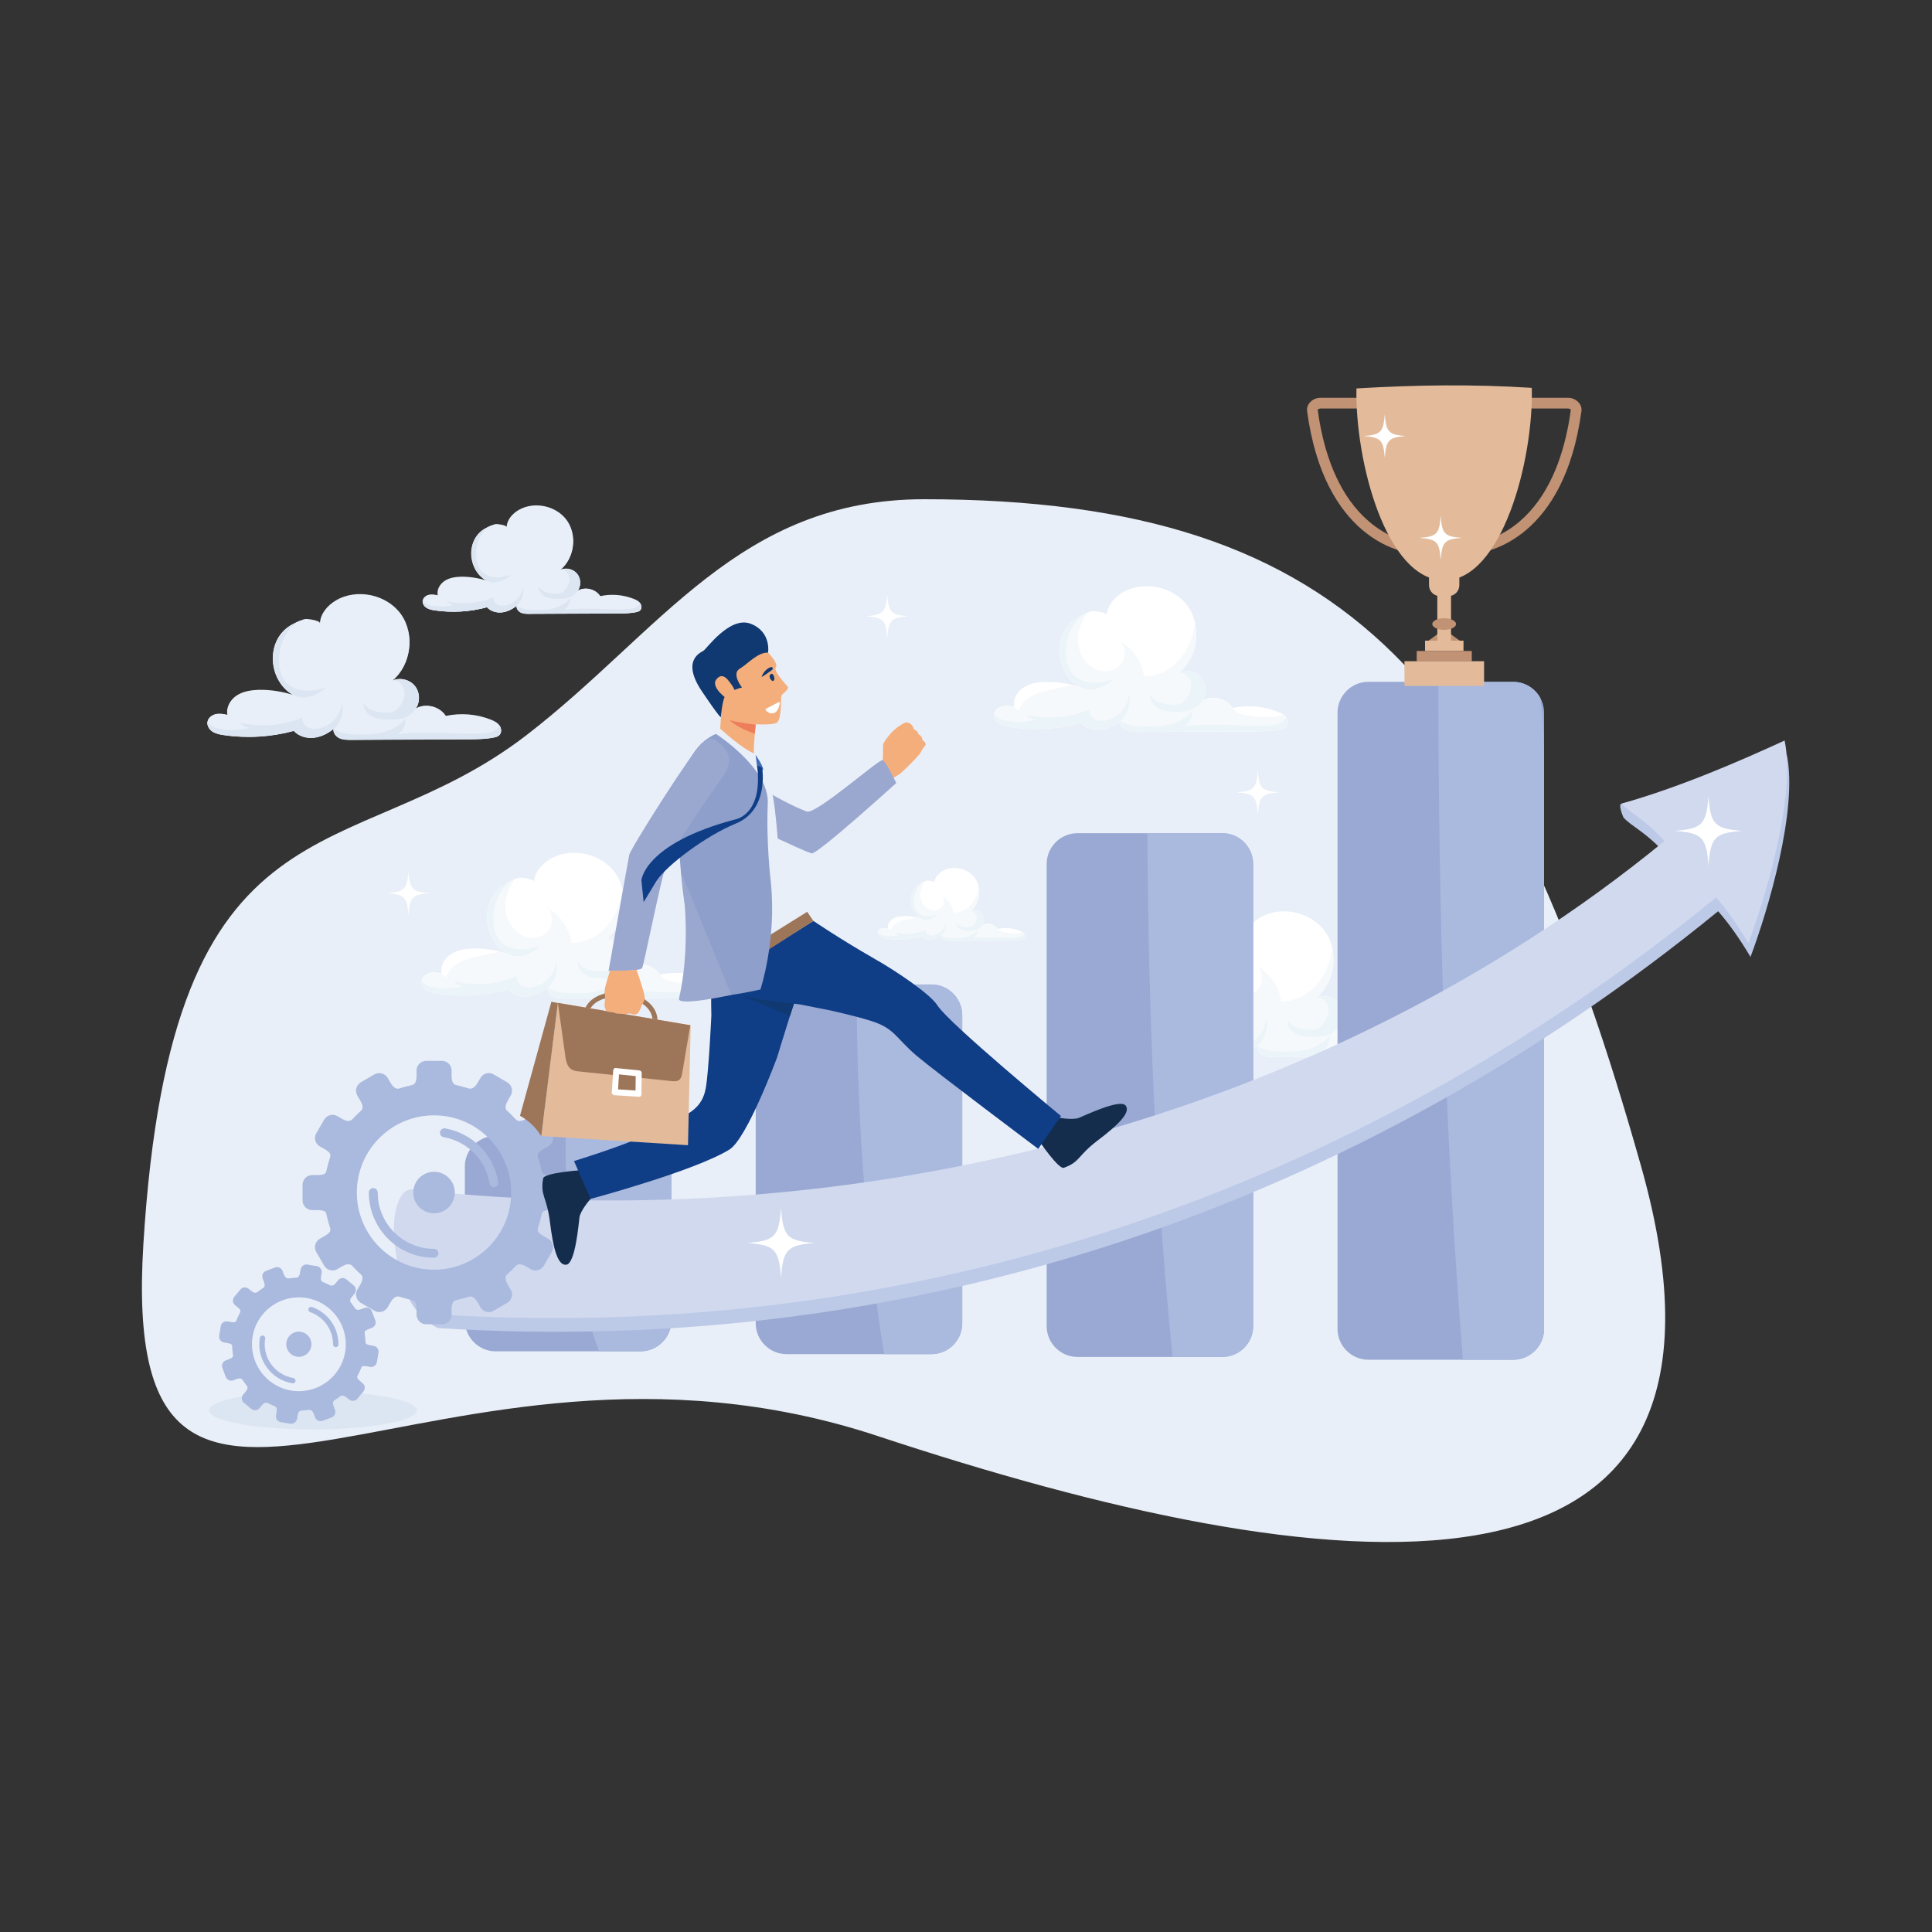 <svg id="SvgjsSvg1001" width="550" height="550" xmlns="http://www.w3.org/2000/svg" version="1.1" xmlns:xlink="http://www.w3.org/1999/xlink" xmlns:svgjs="http://svgjs.com/svgjs"><rect width="100%" height="100%" fill="#333333" stroke="none"/><defs id="SvgjsDefs1002"></defs><g id="SvgjsG1008"><svg xmlns="http://www.w3.org/2000/svg" enable-background="new 0 0 2000 2000" viewBox="0 0 2000 2000" width="550" height="550"><path fill="#e9eff8" fill-rule="evenodd" d="M956.7,516.8c-192.1,0-273.1,137.5-411.8,244.3c-183.6,141.4-367.2,49.4-396.5,527.2
		c-26.2,425.3,300.3,46,760.6,198.4c460.3,152.4,929,213.7,789.9-279.2S1403.1,516.8,956.7,516.8z" clip-rule="evenodd" class="colore9eff8 svgShape"></path><path fill="#dce6f2" fill-rule="evenodd" d="M324,1479.8c59.3,0,107.6-8.9,107.6-19.8c0-10.9-48.3-19.8-107.6-19.8c-59.3,0-107.6,8.9-107.6,19.8
		C216.3,1471,264.7,1479.8,324,1479.8z" clip-rule="evenodd" class="colordce6f2 svgShape"></path><path fill="#ffffff" fill-rule="evenodd" d="M953.9,951c-13.8-7.6-15-29.5-0.5-36.9c1.8-0.9,4.4-2.3,6.4-2.6c1-0.1,7.6,0.7,7.5,2.2c0.2-5,4-9.3,8.3-11.9
			c10.9-6.4,26.5-3,33.7,7.3c7.3,10.3,5.2,26.1-4.6,34.2c3.9-1.7,8.8-0.6,11.5,2.7c2.7,3.2,3,8.3,0.6,11.8c5.1-3,12.4-1.1,15.5,3.9
			c7.8-1.7,16-1,23.4,1.9c1.6,0.7,3.3,1.5,4.4,2.9c1.1,1.4,1.3,3.6,0.1,4.9c-0.8,0.8-1.9,1.2-3.1,1.4c-4.3,0.9-8.6,0.9-13,0.9
			c-20.3,0.1-40.5,0.2-60.8,0.3c-2,0-4.1,0-6-0.8c-1.9-0.8-3.4-2.8-3.1-4.8c-3,2.3-6.5,4.2-10.2,4.6c-3.8,0.4-7.8-0.7-10.3-3.5
			c-11.8,3.2-24.3,3.9-36.4,2.2c-2-0.3-4-0.7-5.7-1.8c-1.7-1.1-2.9-3.1-2.6-5.1c0.4-2,2.3-3.4,4.2-3.8c2-0.4,4-0.1,6,0.3
			c-0.8-3.9,1.6-7.9,4.8-10c3.3-2.2,7.4-2.8,11.3-2.9C941.8,948.1,948,949,953.9,951z" clip-rule="evenodd" class="colorfff svgShape"></path><path fill="#f6f9fc" fill-rule="evenodd" d="M913.4,960.9c-2,0.4-3.9,1.8-4.2,3.8c-0.4,2,0.9,4,2.6,5.1c1.7,1.1,3.7,1.5,5.7,1.8c12.1,1.8,24.6,1,36.4-2.2
			c2.6,2.8,6.6,3.9,10.3,3.5c3.8-0.4,7.3-2.2,10.2-4.6c-0.3,2,1.3,3.9,3.1,4.8c1.9,0.8,4,0.9,6,0.8c20.3-0.1,40.5-0.2,60.8-0.3
			c4.3,0,8.7,0,13-0.9c1.1-0.2,2.3-0.5,3.1-1.4c1.2-1.3,1-3.5-0.1-4.9c-0.4-0.5-0.9-1-1.4-1.4c-6.2,1.8-13,1.2-19.4,0
			c-2.2-0.4-4.5-0.9-6-2.6c-0.3-0.3-0.5-0.6-0.6-1c-0.1,0-0.2,0-0.3,0.1c-3.1-5-10.4-6.8-15.5-3.9c2.4-3.5,2.2-8.6-0.6-11.8
			c-2.7-3.3-7.7-4.4-11.5-2.7c7.3-6,10.3-16.4,8.3-25.5c-0.9,6.3-3.1,12.5-7,17.4c-4.6,5.9-11.9,10-19.3,9.8
			c-1-7.7-6-14.8-12.9-18.3c3.8,2.9,3.9,9.1,0.6,12.6c-3.2,3.5-8.8,4.1-13.1,2c-4.3-2.1-7.1-6.4-8.3-11c-1.7-6.8,0.7-12.6,4.2-18.1
			c-1.4,0.6-2.8,1.3-3.9,1.9c-14.5,7.4-13.3,29.3,0.5,36.9c-1.5-0.5-3-0.9-4.5-1.3c-5,1.3-10.5,2.1-15.5,3.5
			c-5.2,1.4-10.5,4.6-12,9.8c-0.8-0.7-1.6-1.3-2.5-1.8l0,0C917.4,960.8,915.4,960.4,913.4,960.9z" clip-rule="evenodd" class="colorf6f9fc svgShape"></path><path fill="#ebf4f8" fill-rule="evenodd" d="M953.9 951c-13.8-7.6-15-29.5-.5-36.9 1.1-.6 2.5-1.3 3.9-1.9-7.3 3.5-11 11.9-11.1 20-.1 4.2.7 8.6 3.4 11.8 2.5 2.8 6.3 4.3 10 4.5 3.8.2 7.5-.6 11.1-1.7C966.5 950.8 959 953.9 953.9 951zM1016.9 957.9c2.4-3.5 2.2-8.6-.6-11.8-2.7-3.3-7.7-4.4-11.5-2.7 2.9-.5 5.6 2.2 6.1 5 .6 2.8-.6 5.8-2.3 8.1-.7 1-1.5 1.9-2.6 2.5-1.6.9-3.5.9-5.3.9-4.2-.2-8.9-1.4-10.9-5.1-.4 2.9 1.6 5.7 4.1 7.1 2.5 1.4 5.5 1.7 8.4 1.7 2.7.1 5.5-.1 8.1-.9C1013.2 961.9 1015.4 960.1 1016.9 957.9zM1060.2 966.5c1.1 1.4 1.3 3.6.1 4.9-.8.8-1.9 1.2-3.1 1.4-4.3.9-8.6.9-13 .9-20.3.1-40.5.2-60.8.3-2 0-4.1 0-6-.8-1.9-.8-3.4-2.8-3.1-4.8 3.2 2.3 7 2.7 11 2.8 4.7.2 9.6.2 14.2-.9 4.6-1.1 9.1-3.4 12-7.2.4 3.1-1.2 6.4-3.8 8 13.7-1.7 27.6-.1 41.4-.4C1053.2 970.7 1058.7 970.3 1060.2 966.5z" clip-rule="evenodd" class="colorebf4f8 svgShape"></path><path fill="#ebf4f8" fill-rule="evenodd" d="M974.4,968.4c-3,2.3-6.5,4.2-10.2,4.6c-3.8,0.4-7.8-0.7-10.3-3.5c-11.8,3.2-24.3,3.9-36.4,2.2
			c-2-0.3-4-0.7-5.7-1.8c-1.7-1.1-2.9-3.1-2.6-5.1c1.6,3.1,5.9,3.8,9.4,4.1c4,0.3,8.1,0,12.1-0.9c-1.8-0.4-3.6-1.4-4.8-2.8
			c10.8,2.6,22.5,1.7,32.7-2.7c-0.4,2,0.8,4.1,2.6,5c1.8,1,3.9,1,5.9,0.7c6.6-1.3,11.9-7.5,12-14.2
			C979.9,958.8,978.3,965.3,974.4,968.4z" clip-rule="evenodd" class="colorebf4f8 svgShape"></path><path fill="#ffffff" fill-rule="evenodd" d="M1260.9,1048.2c-27.6-15.2-30-59.1-1-73.8c3.6-1.8,8.9-4.6,12.8-5.2c2-0.3,15.2,1.4,15,4.4
			c0.5-10.1,7.9-18.6,16.6-23.7c21.8-12.8,52.9-6.1,67.5,14.6c14.5,20.7,10.3,52.3-9.1,68.4c7.7-3.5,17.6-1.2,23.1,5.3
			c5.4,6.5,5.9,16.7,1.1,23.6c10.2-5.9,24.8-2.3,31.1,7.7c15.5-3.3,32-2,46.7,3.9c3.3,1.3,6.6,2.9,8.7,5.8c2.1,2.8,2.6,7.2,0.2,9.8
			c-1.5,1.7-3.9,2.3-6.1,2.7c-8.5,1.7-17.2,1.7-25.9,1.8c-40.5,0.2-81.1,0.4-121.6,0.6c-4.1,0-8.3,0-12-1.7
			c-3.7-1.7-6.8-5.5-6.2-9.6c-5.9,4.7-12.9,8.3-20.4,9.1c-7.5,0.8-15.6-1.5-20.7-7.1c-23.6,6.4-48.6,7.9-72.8,4.3
			c-4-0.6-8.1-1.4-11.4-3.6c-3.4-2.2-5.9-6.2-5.1-10.2c0.7-4,4.5-6.8,8.5-7.7c4-0.9,8.1-0.1,12,0.7c-1.6-7.7,3.1-15.7,9.7-20
			c6.6-4.3,14.7-5.5,22.6-5.8C1236.5,1042.3,1249.1,1044.1,1260.9,1048.2z" clip-rule="evenodd" class="colorfff svgShape"></path><path fill="#f6f9fc" fill-rule="evenodd" d="M1179.8,1067.8c-3.9,0.9-7.7,3.7-8.5,7.7c-0.7,4,1.7,8,5.1,10.2c3.4,2.2,7.5,3,11.4,3.6
			c24.2,3.6,49.2,2.1,72.8-4.3c5.1,5.6,13.2,7.9,20.7,7.1c7.5-0.8,14.5-4.4,20.4-9.1c-0.6,4.1,2.5,7.9,6.2,9.6c3.7,1.7,8,1.7,12,1.7
			c40.5-0.2,81.1-0.4,121.6-0.6c8.7,0,17.4-0.1,25.9-1.8c2.2-0.4,4.6-1.1,6.1-2.7c2.4-2.6,1.9-6.9-0.2-9.8c-0.8-1-1.7-1.9-2.8-2.7
			c-12.3,3.6-25.9,2.3-38.7,0c-4.4-0.8-9.1-1.8-12.1-5.1c-0.5-0.6-1-1.2-1.3-2c-0.2,0-0.4,0.1-0.6,0.1c-6.3-10-20.9-13.6-31.1-7.7
			c4.8-7,4.3-17.1-1.1-23.6c-5.4-6.5-15.3-8.8-23.1-5.3c14.5-12.1,20.5-32.8,16.6-51.1c-1.9,12.6-6.3,24.9-14.1,34.9
			c-9.3,11.8-23.7,20-38.7,19.6c-2-15.4-12-29.6-25.9-36.7c7.5,5.7,7.7,18.2,1.3,25.1c-6.4,6.9-17.7,8.1-26.2,4
			c-8.5-4.1-14.3-12.7-16.5-21.9c-3.3-13.6,1.4-25.1,8.5-36.2c-2.8,1.1-5.7,2.6-7.9,3.7c-29,14.7-26.6,58.6,1,73.8
			c-3-1-5.9-1.9-9-2.6c-10,2.6-21.1,4.3-30.9,7c-10.4,2.8-20.9,9.3-24.1,19.6c-1.6-1.3-3.3-2.6-5.1-3.7c0,0,0,0,0,0
			C1187.9,1067.7,1183.8,1066.9,1179.8,1067.8z" clip-rule="evenodd" class="colorf6f9fc svgShape"></path><path fill="#ebf4f8" fill-rule="evenodd" d="M1260.9 1048.2c-27.6-15.2-30-59.1-1-73.8 2.2-1.1 5.1-2.6 7.9-3.7-14.5 7.1-22 23.8-22.3 40-.1 8.4 1.3 17.2 6.8 23.6 4.9 5.7 12.5 8.6 20.1 9 7.5.5 15-1.3 22.2-3.4C1286 1047.8 1271.1 1053.8 1260.9 1048.2zM1386.9 1061.8c4.8-7 4.3-17.1-1.1-23.6-5.4-6.5-15.3-8.8-23.1-5.3 5.7-1 11.2 4.3 12.3 10 1.1 5.7-1.2 11.6-4.6 16.3-1.4 2-3.1 3.8-5.2 5-3.2 1.8-7 1.9-10.7 1.7-8.4-.4-17.9-2.8-21.7-10.2-.7 5.8 3.2 11.3 8.3 14.1 5.1 2.8 11.1 3.4 16.9 3.5 5.5.1 11-.1 16.3-1.7C1379.4 1069.9 1383.8 1066.3 1386.9 1061.8zM1473.5 1079.2c2.1 2.8 2.6 7.2.2 9.8-1.5 1.7-3.9 2.3-6.1 2.7-8.5 1.7-17.2 1.7-25.9 1.8-40.5.2-81.1.4-121.6.6-4.1 0-8.3 0-12-1.7-3.7-1.7-6.8-5.5-6.2-9.6 6.4 4.5 14.1 5.4 21.9 5.7 9.5.3 19.1.3 28.4-1.9 9.3-2.2 18.2-6.8 24-14.3.7 6.2-2.4 12.7-7.6 16.1 27.4-3.4 55.2-.2 82.8-.7C1459.4 1087.5 1470.5 1086.7 1473.5 1079.2zM1301.8 1082.8c-5.9 4.7-12.9 8.3-20.4 9.1-7.5.8-15.6-1.5-20.7-7.1-23.6 6.4-48.6 7.9-72.8 4.3-4-.6-8.1-1.4-11.4-3.6-3.4-2.2-5.9-6.2-5.1-10.2 3.2 6.2 11.7 7.6 18.7 8.2 8.1.7 16.3.1 24.1-1.7-3.7-.8-7.1-2.7-9.7-5.5 21.6 5.3 44.9 3.3 65.3-5.4-.9 4 1.6 8.1 5.2 10.1 3.5 2 7.9 2.1 11.8 1.3 13.2-2.5 23.7-15 24-28.5C1312.9 1063.7 1309.6 1076.6 1301.8 1082.8z" clip-rule="evenodd" class="colorebf4f8 svgShape"></path><path fill="#ffffff" fill-rule="evenodd" d="M526.1,987.6c-27.6-15.2-30-59.1-1-73.8c3.6-1.8,8.9-4.6,12.8-5.2c2-0.3,15.2,1.4,15,4.4
			c0.5-10.1,7.9-18.6,16.6-23.7c21.8-12.8,52.9-6.1,67.5,14.6c14.5,20.7,10.3,52.3-9.1,68.4c7.7-3.5,17.6-1.2,23.1,5.3
			c5.4,6.5,5.9,16.7,1.1,23.6c10.2-5.9,24.8-2.3,31.1,7.7c15.5-3.3,32-2,46.7,3.9c3.3,1.3,6.6,2.9,8.7,5.8c2.1,2.8,2.6,7.2,0.2,9.8
			c-1.5,1.7-3.9,2.3-6.1,2.7c-8.5,1.7-17.2,1.7-25.9,1.8c-40.5,0.2-81.1,0.4-121.6,0.6c-4.1,0-8.3,0-12-1.7
			c-3.7-1.7-6.8-5.5-6.2-9.6c-5.9,4.7-12.9,8.3-20.4,9.1c-7.5,0.8-15.6-1.5-20.7-7.1c-23.6,6.4-48.6,7.9-72.8,4.3
			c-4-0.6-8.1-1.4-11.4-3.6c-3.4-2.2-5.8-6.2-5.1-10.2c0.7-4,4.5-6.8,8.5-7.7c4-0.9,8.1-0.1,12,0.7c-1.6-7.7,3.1-15.7,9.7-20
			c6.6-4.3,14.7-5.5,22.6-5.8C501.8,981.8,514.3,983.6,526.1,987.6z" clip-rule="evenodd" class="colorfff svgShape"></path><path fill="#f6f9fc" fill-rule="evenodd" d="M445,1007.3c-3.9,0.9-7.7,3.7-8.5,7.7c-0.7,4,1.7,8,5.1,10.2c3.4,2.2,7.5,3,11.4,3.6
			c24.2,3.6,49.2,2.1,72.8-4.3c5.1,5.6,13.2,7.9,20.7,7.1c7.5-0.8,14.5-4.4,20.4-9.1c-0.6,4,2.5,7.9,6.2,9.6c3.7,1.7,7.9,1.7,12,1.7
			c40.5-0.2,81.1-0.4,121.6-0.6c8.7,0,17.4-0.1,25.9-1.8c2.2-0.4,4.6-1.1,6.1-2.7c2.4-2.6,1.9-6.9-0.2-9.8c-0.8-1.1-1.7-1.9-2.8-2.7
			c-12.3,3.6-25.9,2.3-38.7,0c-4.4-0.8-9.1-1.8-12.1-5.1c-0.5-0.6-0.9-1.2-1.3-2c-0.2,0-0.4,0.1-0.6,0.1c-6.3-10-20.9-13.6-31.1-7.7
			c4.8-7,4.3-17.1-1.1-23.6c-5.4-6.5-15.3-8.8-23.1-5.3c14.5-12.1,20.5-32.8,16.6-51.1c-1.9,12.6-6.3,24.9-14.1,34.9
			c-9.3,11.8-23.7,20-38.7,19.6c-2-15.4-12-29.6-25.9-36.7c7.5,5.7,7.7,18.2,1.3,25.1c-6.4,6.9-17.7,8.1-26.2,4
			c-8.5-4.1-14.3-12.7-16.5-21.9c-3.3-13.6,1.4-25.1,8.5-36.2c-2.8,1.1-5.7,2.6-7.9,3.7c-29,14.7-26.6,58.6,1,73.8c-3-1-6-1.9-9-2.6
			c-10,2.6-21.1,4.3-30.9,7c-10.4,2.8-20.9,9.3-24.1,19.6c-1.6-1.3-3.3-2.6-5.1-3.7v0C453.1,1007.1,449,1006.4,445,1007.3z" clip-rule="evenodd" class="colorf6f9fc svgShape"></path><path fill="#ebf4f8" fill-rule="evenodd" d="M526.1 987.6c-27.6-15.2-30-59.1-1-73.8 2.2-1.1 5.1-2.6 7.9-3.7-14.5 7.1-22 23.8-22.3 40-.1 8.4 1.3 17.2 6.8 23.6 4.9 5.7 12.6 8.6 20.1 9 7.5.5 15-1.3 22.2-3.4C551.2 987.3 536.3 993.3 526.1 987.6zM652.1 1001.3c4.8-7 4.3-17.1-1.1-23.6-5.4-6.5-15.3-8.8-23.1-5.3 5.7-1 11.2 4.3 12.3 10 1.1 5.7-1.2 11.6-4.6 16.3-1.4 1.9-3.1 3.8-5.2 5-3.2 1.8-7 1.9-10.7 1.7-8.4-.4-17.9-2.8-21.7-10.2-.7 5.8 3.2 11.3 8.3 14.1 5.1 2.8 11.1 3.4 16.9 3.5 5.5.1 11-.1 16.3-1.7C644.6 1009.4 649 1005.8 652.1 1001.3zM738.7 1018.7c2.1 2.8 2.6 7.2.2 9.8-1.5 1.7-3.9 2.3-6.1 2.7-8.5 1.7-17.2 1.7-25.9 1.8-40.5.2-81.1.4-121.6.6-4.1 0-8.3 0-12-1.7-3.7-1.7-6.8-5.5-6.2-9.6 6.4 4.5 14.1 5.4 21.9 5.7 9.5.4 19.1.3 28.4-1.9 9.3-2.2 18.2-6.8 24-14.3.7 6.2-2.4 12.7-7.6 16.1 27.4-3.4 55.2-.2 82.8-.7C724.6 1027 735.7 1026.2 738.7 1018.7zM567 1022.3c-5.9 4.7-12.9 8.3-20.4 9.1-7.5.8-15.6-1.5-20.7-7.1-23.6 6.4-48.6 7.9-72.8 4.3-4-.6-8.1-1.4-11.4-3.6-3.4-2.2-5.8-6.2-5.1-10.2 3.2 6.2 11.7 7.6 18.7 8.2 8.1.7 16.3.1 24.1-1.7-3.7-.8-7.1-2.7-9.7-5.5 21.6 5.3 44.9 3.3 65.3-5.4-.9 4 1.6 8.1 5.2 10.1 3.5 2 7.9 2.1 11.8 1.3 13.2-2.5 23.7-15 24-28.4C578.1 1003.2 574.9 1016.1 567 1022.3z" clip-rule="evenodd" class="colorebf4f8 svgShape"></path><path fill="#ffffff" fill-rule="evenodd" d="M1118.9,711.6c-27.6-15.2-30-59.1-1-73.8c3.6-1.8,8.9-4.6,12.8-5.2c2-0.3,15.2,1.4,15,4.4
			c0.5-10,7.9-18.6,16.6-23.7c21.8-12.8,52.9-6.1,67.5,14.6c14.5,20.7,10.3,52.3-9.1,68.4c7.7-3.5,17.6-1.2,23.1,5.3
			c5.4,6.5,5.9,16.7,1.1,23.6c10.2-5.9,24.8-2.3,31.1,7.7c15.5-3.3,32-2,46.7,3.9c3.3,1.3,6.6,2.9,8.7,5.8c2.1,2.8,2.6,7.2,0.2,9.8
			c-1.5,1.7-3.9,2.3-6.1,2.7c-8.5,1.7-17.2,1.7-25.9,1.8c-40.5,0.2-81.1,0.4-121.6,0.6c-4.1,0-8.3,0-12-1.7
			c-3.7-1.7-6.8-5.5-6.2-9.6c-5.9,4.7-12.9,8.3-20.4,9.1c-7.5,0.8-15.6-1.5-20.7-7.1c-23.6,6.4-48.6,7.9-72.8,4.3
			c-4-0.6-8.1-1.4-11.4-3.6c-3.4-2.2-5.9-6.2-5.1-10.2c0.7-4,4.5-6.8,8.5-7.7c3.9-0.9,8.1-0.1,12,0.7c-1.6-7.7,3.1-15.7,9.7-20
			c6.6-4.3,14.7-5.6,22.6-5.8C1094.5,705.7,1107.1,707.6,1118.9,711.6z" clip-rule="evenodd" class="colorfff svgShape"></path><path fill="#f6f9fc" fill-rule="evenodd" d="M1037.8,731.3c-4,0.9-7.7,3.7-8.5,7.7c-0.7,4,1.7,8,5.1,10.2c3.4,2.2,7.5,3,11.4,3.6
			c24.2,3.6,49.2,2.1,72.8-4.3c5.1,5.6,13.2,7.9,20.7,7.1c7.5-0.8,14.5-4.4,20.4-9.1c-0.6,4,2.5,7.9,6.2,9.6c3.7,1.7,8,1.7,12,1.7
			c40.5-0.2,81.1-0.4,121.6-0.6c8.7,0,17.4-0.1,25.9-1.8c2.2-0.4,4.6-1.1,6.1-2.7c2.4-2.6,1.9-6.9-0.2-9.8c-0.8-1.1-1.7-1.9-2.8-2.7
			c-12.3,3.6-25.9,2.3-38.7,0c-4.4-0.8-9.1-1.8-12.1-5.1c-0.5-0.6-0.9-1.2-1.3-2c-0.2,0-0.4,0.1-0.6,0.1c-6.3-10-20.9-13.6-31.1-7.7
			c4.8-7,4.3-17.1-1.1-23.6c-5.4-6.5-15.3-8.8-23.1-5.3c14.5-12.1,20.5-32.8,16.6-51.1c-1.9,12.6-6.3,24.9-14.1,34.9
			c-9.3,11.8-23.7,20-38.7,19.6c-2-15.4-12-29.6-25.9-36.7c7.5,5.7,7.7,18.2,1.3,25.1c-6.4,6.9-17.7,8.1-26.2,4
			c-8.5-4.1-14.3-12.7-16.5-21.9c-3.3-13.7,1.4-25.1,8.5-36.2c-2.8,1.1-5.7,2.6-7.9,3.7c-29,14.7-26.6,58.6,1,73.8
			c-3-1-5.9-1.9-9-2.6c-10,2.6-21.1,4.3-30.9,7c-10.4,2.8-20.9,9.3-24.1,19.6c-1.6-1.3-3.3-2.5-5.1-3.7l0,0
			C1045.9,731.1,1041.8,730.4,1037.8,731.3z" clip-rule="evenodd" class="colorf6f9fc svgShape"></path><path fill="#ebf4f8" fill-rule="evenodd" d="M1118.9 711.6c-27.6-15.2-30-59.1-1-73.8 2.2-1.1 5.1-2.6 7.9-3.7-14.5 7.1-22 23.8-22.3 39.9-.1 8.4 1.3 17.2 6.8 23.6 4.9 5.7 12.5 8.6 20.1 9 7.5.5 15-1.3 22.2-3.4C1144 711.2 1129.1 717.3 1118.9 711.6zM1244.9 725.3c4.8-7 4.3-17.1-1.1-23.6-5.4-6.5-15.3-8.8-23.1-5.3 5.7-1 11.2 4.3 12.3 10 1.1 5.7-1.2 11.6-4.6 16.3-1.4 1.9-3.1 3.8-5.2 5-3.2 1.8-7.1 1.9-10.7 1.7-8.4-.4-17.9-2.8-21.7-10.2-.7 5.8 3.2 11.3 8.3 14.1 5.1 2.8 11.1 3.4 16.9 3.5 5.5.1 11-.1 16.3-1.7C1237.4 733.4 1241.8 729.8 1244.9 725.3zM1331.5 742.7c2.1 2.8 2.6 7.2.2 9.8-1.5 1.7-3.9 2.3-6.1 2.7-8.5 1.7-17.2 1.7-25.9 1.8-40.5.2-81.1.4-121.6.6-4.1 0-8.3 0-12-1.7-3.7-1.7-6.8-5.5-6.2-9.6 6.4 4.5 14.1 5.4 21.9 5.7 9.5.3 19.1.3 28.4-1.9 9.3-2.2 18.2-6.8 24-14.3.7 6.2-2.4 12.7-7.6 16.1 27.4-3.4 55.2-.2 82.8-.7C1317.4 751 1328.5 750.1 1331.5 742.7zM1159.8 746.3c-5.9 4.7-12.9 8.3-20.4 9.1-7.5.8-15.6-1.5-20.7-7.1-23.6 6.4-48.6 7.9-72.8 4.3-4-.6-8.1-1.4-11.4-3.6-3.4-2.2-5.9-6.2-5.1-10.2 3.2 6.2 11.7 7.6 18.7 8.2 8.1.7 16.3.1 24.1-1.7-3.7-.8-7.1-2.7-9.7-5.5 21.6 5.3 44.9 3.4 65.3-5.4-.9 4 1.6 8.1 5.2 10.1 3.5 2 7.9 2.1 11.8 1.3 13.2-2.5 23.7-15 24-28.4C1170.9 727.2 1167.6 740.1 1159.8 746.3z" clip-rule="evenodd" class="colorebf4f8 svgShape"></path><path fill="#99a9d4" fill-rule="evenodd" d="M513.1,1398.9h150c17.5,0,31.9-14.3,31.9-31.9v-159.3c0-17.5-14.3-31.9-31.9-31.9h-150
			c-17.5,0-31.9,14.3-31.9,31.9v159.3C481.3,1384.6,495.6,1398.9,513.1,1398.9z" clip-rule="evenodd" class="color99a9d4 svgShape"></path><path fill="#aab9de" fill-rule="evenodd" d="M620.1,1398.9h43c17.5,0,31.9-14.3,31.9-31.9v-159.3c0-17.5-14.3-31.9-31.9-31.9h-77.5
			C584.6,1250.6,593,1325.2,620.1,1398.9z" clip-rule="evenodd" class="coloraab9de svgShape"></path><path fill="#99a9d4" fill-rule="evenodd" d="M814.2,1401.8h150c17.5,0,31.9-14.3,31.9-31.9v-318.9c0-17.5-14.3-31.9-31.9-31.9h-150
			c-17.5,0-31.9,14.3-31.9,31.9V1370C782.4,1387.5,796.7,1401.8,814.2,1401.8z" clip-rule="evenodd" class="color99a9d4 svgShape"></path><path fill="#aab9de" fill-rule="evenodd" d="M996.1,1370v-318.9c0-17.5-14.3-31.9-31.9-31.9h-77.5c0.4,128,8,255.9,28.5,382.6h49.1
			C981.8,1401.8,996.1,1387.5,996.1,1370z" clip-rule="evenodd" class="coloraab9de svgShape"></path><path fill="#99a9d4" fill-rule="evenodd" d="M1115.4,1404.7h150c17.5,0,31.9-14.3,31.9-31.8V894.4c0-17.5-14.3-31.9-31.9-31.9h-150
			c-17.5,0-31.9,14.3-31.9,31.9v478.4C1083.5,1390.4,1097.8,1404.7,1115.4,1404.7z" clip-rule="evenodd" class="color99a9d4 svgShape"></path><path fill="#aab9de" fill-rule="evenodd" d="M1297.2,1372.9V894.4c0-17.5-14.3-31.9-31.9-31.9h-77.5c0.9,181.4,8.1,362.5,26,542.2h51.4
			C1282.9,1404.7,1297.2,1390.4,1297.2,1372.9z" clip-rule="evenodd" class="coloraab9de svgShape"></path><path fill="#99a9d4" fill-rule="evenodd" d="M1416.5,1407.6h150c17.5,0,31.9-14.3,31.9-31.9v-638c0-17.5-14.3-31.9-31.9-31.9h-150
			c-17.5,0-31.9,14.3-31.9,31.9v638C1384.6,1393.3,1399,1407.6,1416.5,1407.6z" clip-rule="evenodd" class="color99a9d4 svgShape"></path><path fill="#aab9de" fill-rule="evenodd" d="M1598.4,1375.8V781.4c0-21.4-1.5-41.6-4-59.1c-5.5-9.7-15.9-16.4-27.8-16.4h-77.6
			c0,234.7,6.7,469.2,25.4,701.7h52.1C1584,1407.6,1598.4,1393.3,1598.4,1375.8z" clip-rule="evenodd" class="coloraab9de svgShape"></path><path fill="#bcc9e7" fill-rule="evenodd" d="M430.8,1245.6c456.6,51.2,941.3-71.6,1294.4-360.6c-21.4-23.9-34.9-28.4-44.6-38.7
			c-1.7-4.1-5.2-13.4-2.3-14.2c58.6-16.5,124.5-29.7,171.3-51.2c12,56.5-19.6,162.3-37.5,209.7c-10.4-17.5-21.8-34.1-33.5-47.3
			c-371.9,303.9-830.3,462.8-1325.2,431.5C398.2,1348.6,401.3,1239.5,430.8,1245.6z" clip-rule="evenodd" class="colorbcc9e7 svgShape"></path><path fill="#d0d9ee" fill-rule="evenodd" d="M428.6,1231.4c456.6,51.2,941.3-71.6,1294.4-360.7c-21.4-23.9-35-28.4-44.6-38.7
			c60.8-17.3,119.9-42.9,169-65.4c12,56.5-19.6,162.3-37.5,209.8c-10.4-17.5-21.8-34.1-33.4-47.3
			c-371.9,303.9-830.3,462.8-1325.2,431.5C395.9,1334.4,399,1225.3,428.6,1231.4z" clip-rule="evenodd" class="colord0d9ee svgShape"></path><path fill="#aab9de" fill-rule="evenodd" d="M387.6,1112.2l-14.1,8.2c-4.7,2.8-6.4,8.9-3.6,13.7l3.1,5.3c3.7,6.3,2.1,9.2,0.9,10.2c-3.1,2.8-6,5.9-9,8.9
		c-0.9,0.9-3.6,3.9-10.7-0.2l-4.9-2.9c-4.8-2.8-10.9-1.1-13.7,3.6l-8.2,14.1c-2.8,4.7-1.1,10.9,3.6,13.6l4.9,2.8
		c6.7,3.9,6.5,5.9,5.7,8.8c-1.2,3.9-2.4,7.8-3.3,11.9c-0.8,3.6-0.4,6.2-9.5,6.2h-5.6c-5.5,0-10,4.5-10,10v16.3c0,5.5,4.5,10,10,10
		h5.6c9.1,0,8.8,2.6,9.5,6.2c0.9,4,2.1,8,3.3,11.9c0.9,2.9,1,4.9-5.7,8.8l-4.9,2.8c-4.7,2.8-6.4,8.9-3.6,13.7l8.2,14.1
		c2.8,4.8,8.9,6.4,13.7,3.6l4.9-2.9c7.2-4.2,9.9-1.1,10.7-0.2c2.9,3,5.8,6.1,9,8.9c1.1,1,2.7,3.9-0.9,10.2l-3.1,5.3
		c-2.8,4.7-1.1,10.9,3.6,13.6l14.1,8.2c4.8,2.8,10.9,1.1,13.7-3.6l3.1-5.3c3.7-6.4,7.4-6.2,8.9-5.7c4.5,1.4,8.6,2.4,13.3,3.6
		c1.7,0.4,4.6,1.7,4.6,9.3v5.7c0,5.5,4.5,10,10,10h16.3c5.5,0,10-4.5,10-10v-5.7c0-7.6,2.9-8.9,4.6-9.3c4.6-1.2,8.8-2.1,13.3-3.6
		c1.5-0.5,5.2-0.7,8.9,5.7l3.1,5.3c2.8,4.8,8.9,6.4,13.6,3.6l14.1-8.2c4.7-2.8,6.4-8.9,3.6-13.6l-3.1-5.3c-3.7-6.3-2.1-9.2-0.9-10.2
		c3.1-2.8,6-5.9,9-8.9c0.9-0.9,3.6-3.9,10.7,0.2l4.9,2.9c4.8,2.8,10.9,1.1,13.7-3.6l8.2-14.1c2.8-4.7,1.1-10.9-3.6-13.7l-4.9-2.8
		c-6.7-3.9-6.5-5.9-5.7-8.8c1.2-3.9,2.4-7.8,3.3-11.9c0.8-3.6,0.4-6.2,9.6-6.2h5.6c5.5,0,10-4.5,10-10v-16.3c0-5.5-4.5-10-10-10
		h-5.6c-9.1,0-8.8-2.6-9.6-6.2c-0.8-4.1-2.1-8-3.3-11.9c-0.9-2.9-1-4.9,5.7-8.8l4.9-2.8c4.8-2.8,6.4-8.9,3.6-13.6l-8.2-14.1
		c-2.8-4.7-8.9-6.4-13.7-3.6l-4.9,2.9c-7.2,4.2-9.9,1.1-10.7,0.2c-2.9-3-5.8-6.1-9-8.9c-1.1-1-2.7-3.9,0.9-10.2l3.1-5.3
		c2.8-4.8,1.1-10.9-3.6-13.7l-14.1-8.2c-4.7-2.8-10.9-1.1-13.6,3.6l-3.1,5.3c-3.7,6.4-7.4,6.1-8.9,5.7c-4.5-1.4-8.6-2.4-13.3-3.6
		c-1.7-0.4-4.6-1.7-4.6-9.3v-5.7c0-5.5-4.5-10-10-10h-16.3c-5.5,0-10,4.5-10,10v5.7c0,7.6-2.9,8.9-4.6,9.3
		c-4.6,1.2-8.8,2.1-13.3,3.6c-1.6,0.5-5.2,0.7-8.9-5.7l-3.1-5.3C398.5,1111.1,392.3,1109.5,387.6,1112.2L387.6,1112.2z M449.3,1213
		c11.9,0,21.5,9.6,21.5,21.5c0,11.9-9.6,21.5-21.5,21.5c-11.9,0-21.5-9.6-21.5-21.5C427.8,1222.7,437.4,1213,449.3,1213L449.3,1213z
		 M381.8,1234.5c0-2.5,2.1-4.6,4.6-4.6c2.5,0,4.6,2.1,4.6,4.6c0,16.1,6.5,30.6,17.1,41.2c10.5,10.5,25.1,17.1,41.2,17.1
		c2.5,0,4.6,2.1,4.6,4.6c0,2.5-2.1,4.6-4.6,4.6c-18.6,0-35.5-7.5-47.7-19.7C389.4,1270,381.8,1253.2,381.8,1234.5L381.8,1234.5z
		 M515.8,1223.7c0.4,2.5-1.3,4.9-3.8,5.2c-2.5,0.4-4.9-1.3-5.2-3.8c-2-12.2-7.8-23.1-16.1-31.5c-8.3-8.4-19.2-14.3-31.4-16.4
		c-2.5-0.4-4.2-2.8-3.8-5.3c0.4-2.5,2.8-4.2,5.3-3.8c14.1,2.4,26.7,9.3,36.4,19C506.8,1196.8,513.5,1209.5,515.8,1223.7
		L515.8,1223.7z M449.3,1154.6c44.1,0,79.9,35.8,79.9,79.9c0,44.1-35.8,79.9-79.9,79.9c-44.1,0-79.9-35.8-79.9-79.9
		C369.4,1190.4,405.1,1154.6,449.3,1154.6z" clip-rule="evenodd" class="coloraab9de svgShape"></path><g fill="#000000" class="color000 svgShape"><path fill="#c19274" fill-rule="evenodd" d="M1524.5 411.8h98.9c7.5 0 14.7 6.2 13.7 13.7-17.6 131-96.4 147.3-112.6 147.4V411.8L1524.5 411.8zM1535.6 422.9V560c2.5-.7 5-1.5 7.1-2.2 11.1-4 21.4-10.3 30.4-18 29.5-25.2 44.1-64.4 50.9-102.1.8-4.5 1.5-9.1 2.1-13.5-.4-.7-1.9-1.3-2.7-1.3H1535.6zM1465.7 411.8h-98.9c-7.5 0-14.7 6.2-13.7 13.7 17.6 131 96.4 147.3 112.6 147.4V411.8L1465.7 411.8zM1454.6 422.9V560c-2.5-.7-5-1.5-7.1-2.2-11.1-4-21.4-10.3-30.4-18-29.5-25.2-44.1-64.4-50.9-102.1-.8-4.5-1.5-9.1-2.1-13.5.4-.7 1.9-1.3 2.7-1.3H1454.6z" clip-rule="evenodd" class="colorc19274 svgShape"></path><path fill="#e3bb9b" fill-rule="evenodd" d="M1404.2,402.1c62.8-3.7,120-4.5,181.5-0.6c1.9,74.8-30.9,199.3-90.5,199.3l0,0
			C1434.8,600.8,1402.6,476.7,1404.2,402.1z" clip-rule="evenodd" class="colore3bb9b svgShape"></path><path fill="#e3bb9b" fill-rule="evenodd" d="M1479.3,594.5h31.4v11.3c0,6.2-5.1,11.3-11.3,11.3h-8.8c-6.2,0-11.3-5.1-11.3-11.3V594.5z" clip-rule="evenodd" class="colore3bb9b svgShape"></path><polygon fill="#c19274" fill-rule="evenodd" points="1495 651.5 1503.1 657.4 1511.1 663.2 1478.8 663.2 1486.8 657.4" clip-rule="evenodd" class="colorc19274 svgShape"></polygon><rect width="14.2" height="60.4" x="1487.9" y="611.9" fill="#e3bb9b" fill-rule="evenodd" clip-rule="evenodd" class="colore3bb9b svgShape"></rect><path fill="#c19274" fill-rule="evenodd" d="M1495,652c6.8,0,12.3-2.7,12.3-6s-5.5-6-12.3-6c-6.8,0-12.3,2.7-12.3,6S1488.2,652,1495,652z" clip-rule="evenodd" class="colorc19274 svgShape"></path><rect width="39.8" height="10.7" x="1475.2" y="663.2" fill="#e3bb9b" fill-rule="evenodd" clip-rule="evenodd" class="colore3bb9b svgShape"></rect><rect width="57" height="10.7" x="1466.6" y="673.9" fill="#c19274" fill-rule="evenodd" clip-rule="evenodd" class="colorc19274 svgShape"></rect><rect width="82.4" height="25.6" x="1453.9" y="684.5" fill="#e3bb9b" fill-rule="evenodd" clip-rule="evenodd" class="colore3bb9b svgShape"></rect></g><path fill="#ffffff" fill-rule="evenodd" d="M918.4 615.3c-1.4 18.6-4.1 21.2-21.8 22.6 17.8 1.4 20.5 4 21.8 22.6 1.4-18.6 4.1-21.2 21.9-22.6C922.5 636.5 919.7 633.9 918.4 615.3zM1433.5 428.8c-1.4 18.6-4.1 21.2-21.9 22.6 17.8 1.4 20.5 4 21.9 22.6 1.4-18.6 4.1-21.2 21.8-22.6C1437.6 450 1434.9 447.4 1433.5 428.8zM1491.4 534.2c-1.4 18.6-4.1 21.2-21.9 22.6 17.8 1.4 20.5 4 21.9 22.6 1.4-18.6 4.1-21.2 21.9-22.6C1495.5 555.4 1492.8 552.9 1491.4 534.2zM1302.1 797.6c-1.4 18.6-4.1 21.2-21.9 22.6 17.8 1.4 20.5 4 21.9 22.6 1.4-18.6 4.1-21.2 21.9-22.6C1306.2 818.8 1303.4 816.3 1302.1 797.6zM422.8 902c-1.4 18.6-4.1 21.2-21.8 22.6 17.7 1.4 20.5 4 21.8 22.6 1.4-18.6 4.1-21.2 21.9-22.6C426.9 923.2 424.2 920.6 422.8 902zM1768.6 824c-2.2 29.7-6.5 33.8-34.9 36.1 28.4 2.3 32.7 6.4 34.9 36.1 2.2-29.7 6.6-33.8 34.9-36.1C1775.1 857.8 1770.7 853.7 1768.6 824zM808.5 1250.6c-2.2 29.7-6.5 33.8-34.9 36.1 28.4 2.3 32.7 6.4 34.9 36.1 2.2-29.7 6.6-33.8 34.9-36.1C815 1284.5 810.7 1280.4 808.5 1250.6z" clip-rule="evenodd" class="colorfff svgShape"></path><g fill="#000000" class="color000 svgShape"><path fill="#e9eff8" fill-rule="evenodd" d="M504.3,601.3c-20.5-11.3-22.3-44-0.7-54.9c2.7-1.3,6.6-3.4,9.6-3.9c1.5-0.2,11.3,1,11.2,3.2
			c0.4-7.5,5.9-13.9,12.4-17.7c16.2-9.5,39.4-4.5,50.2,10.9c10.8,15.4,7.7,38.9-6.8,50.9c5.8-2.6,13.1-0.9,17.2,4
			c4,4.8,4.4,12.4,0.8,17.6c7.6-4.4,18.5-1.7,23.2,5.7c11.5-2.5,23.8-1.5,34.8,2.9c2.5,1,4.9,2.2,6.5,4.3c1.6,2.1,1.9,5.3,0.2,7.3
			c-1.1,1.2-2.9,1.7-4.5,2c-6.3,1.3-12.8,1.3-19.3,1.3c-30.2,0.1-60.3,0.3-90.5,0.4c-3,0-6.2,0-9-1.2c-2.8-1.3-5.1-4.1-4.6-7.1
			c-4.4,3.5-9.6,6.2-15.2,6.8c-5.6,0.6-11.6-1.1-15.4-5.3c-17.6,4.8-36.2,5.9-54.2,3.2c-3-0.4-6-1-8.5-2.7c-2.5-1.6-4.4-4.6-3.8-7.6
			c0.6-3,3.4-5.1,6.3-5.7c2.9-0.6,6-0.1,8.9,0.5c-1.2-5.7,2.3-11.7,7.2-14.9c4.9-3.2,11-4.1,16.8-4.3
			C486.2,596.9,495.5,598.3,504.3,601.3z" clip-rule="evenodd" class="colore9eff8 svgShape"></path><path fill="#e9eff8" fill-rule="evenodd" d="M443.9,615.9c-2.9,0.6-5.8,2.8-6.3,5.7c-0.6,3,1.3,5.9,3.8,7.6c2.5,1.7,5.5,2.2,8.5,2.7
			c18,2.6,36.6,1.5,54.2-3.2c3.8,4.1,9.8,5.9,15.4,5.3c5.6-0.6,10.8-3.3,15.2-6.8c-0.4,3,1.9,5.9,4.6,7.1c2.8,1.3,5.9,1.3,9,1.2
			c30.2-0.1,60.4-0.3,90.5-0.4c6.5,0,13-0.1,19.3-1.3c1.7-0.3,3.4-0.8,4.5-2c1.8-1.9,1.4-5.2-0.2-7.3c-0.6-0.8-1.3-1.4-2.1-2
			c-9.2,2.7-19.3,1.7-28.8,0c-3.3-0.6-6.7-1.4-9-3.8c-0.4-0.4-0.7-0.9-1-1.5c-0.1,0-0.3,0.1-0.4,0.1c-4.7-7.4-15.5-10.1-23.2-5.7
			c3.6-5.2,3.2-12.8-0.8-17.6c-4-4.8-11.4-6.5-17.2-4c10.8-9,15.3-24.4,12.3-38c-1.4,9.4-4.7,18.5-10.5,26
			c-6.9,8.8-17.7,14.9-28.8,14.6c-1.5-11.5-8.9-22-19.3-27.3c5.6,4.3,5.7,13.6,1,18.7c-4.8,5.2-13.1,6-19.5,3
			c-6.3-3.1-10.6-9.5-12.3-16.3c-2.5-10.2,1-18.7,6.3-26.9c-2.1,0.8-4.2,1.9-5.9,2.8c-21.6,11-19.8,43.6,0.7,54.9
			c-2.2-0.7-4.4-1.4-6.7-1.9c-7.4,2-15.7,3.2-23,5.2c-7.8,2.1-15.6,6.9-17.9,14.6c-1.2-1-2.5-1.9-3.8-2.7l0,0
			C449.9,615.8,446.9,615.3,443.9,615.9z" clip-rule="evenodd" class="colore9eff8 svgShape"></path><path fill="#dce6f2" fill-rule="evenodd" d="M504.3 601.3c-20.5-11.3-22.3-44-.7-54.9 1.6-.8 3.8-1.9 5.9-2.8-10.8 5.3-16.4 17.7-16.6 29.7-.1 6.2 1 12.8 5 17.5 3.7 4.2 9.3 6.4 14.9 6.7 5.6.3 11.2-.9 16.5-2.6C523 601 511.9 605.5 504.3 601.3zM598.1 611.5c3.6-5.2 3.2-12.8-.8-17.6-4-4.8-11.4-6.5-17.2-4 4.3-.8 8.3 3.2 9.2 7.5s-.9 8.6-3.5 12.1c-1.1 1.5-2.3 2.8-3.9 3.7-2.4 1.3-5.2 1.4-8 1.3-6.2-.3-13.3-2.1-16.2-7.6-.5 4.3 2.4 8.4 6.2 10.5 3.8 2.1 8.2 2.5 12.5 2.6 4.1.1 8.2-.1 12.1-1.3C592.5 617.5 595.8 614.9 598.1 611.5zM662.5 624.4c1.6 2.1 1.9 5.3.2 7.3-1.1 1.2-2.9 1.7-4.5 2-6.3 1.3-12.8 1.3-19.3 1.3-30.2.1-60.3.3-90.5.4-3 0-6.2 0-9-1.2-2.8-1.3-5.1-4.1-4.6-7.1 4.8 3.4 10.5 4 16.3 4.2 7.1.3 14.2.3 21.1-1.4 6.9-1.7 13.5-5.1 17.9-10.7.5 4.6-1.8 9.5-5.7 12 20.4-2.5 41.1-.1 61.7-.5C652.1 630.6 660.3 630 662.5 624.4zM534.7 627.1c-4.4 3.5-9.6 6.2-15.2 6.8-5.6.6-11.6-1.1-15.4-5.3-17.6 4.8-36.2 5.9-54.2 3.2-3-.4-6-1-8.5-2.7-2.5-1.6-4.4-4.6-3.8-7.6 2.4 4.7 8.7 5.7 13.9 6.1 6 .5 12.1.1 18-1.3-2.8-.6-5.3-2-7.2-4.1 16.1 3.9 33.4 2.5 48.6-4-.6 2.9 1.2 6 3.8 7.5 2.6 1.5 5.8 1.6 8.8 1 9.8-1.9 17.7-11.2 17.9-21.2C543 612.9 540.6 622.5 534.7 627.1z" clip-rule="evenodd" class="colordce6f2 svgShape"></path></g><g fill="#000000" class="color000 svgShape"><path fill="#e9eff8" fill-rule="evenodd" d="M304.4,719.8c-27.6-15.2-30-59-1-73.8c3.6-1.8,8.9-4.6,12.8-5.2c2-0.3,15.2,1.4,15,4.4
			c0.5-10.1,7.9-18.6,16.6-23.7c21.8-12.8,52.9-6.1,67.5,14.6c14.5,20.7,10.3,52.3-9.1,68.4c7.7-3.5,17.6-1.2,23.1,5.3
			c5.4,6.5,5.9,16.7,1.1,23.6c10.2-5.9,24.8-2.3,31.1,7.7c15.5-3.3,32-2,46.7,3.9c3.3,1.3,6.6,2.9,8.7,5.8c2.1,2.8,2.6,7.2,0.2,9.8
			c-1.5,1.7-3.9,2.3-6.1,2.7c-8.5,1.7-17.2,1.7-25.9,1.8c-40.5,0.2-81.1,0.4-121.6,0.6c-4.1,0-8.3,0-12-1.7
			c-3.7-1.7-6.8-5.5-6.2-9.6c-5.9,4.7-12.9,8.3-20.4,9.1c-7.5,0.8-15.6-1.5-20.7-7.1c-23.6,6.4-48.6,7.9-72.8,4.3
			c-4-0.6-8.1-1.4-11.4-3.6c-3.4-2.2-5.8-6.2-5.1-10.2c0.7-4,4.5-6.8,8.5-7.7c4-0.9,8.1-0.1,12,0.7c-1.6-7.7,3.1-15.7,9.7-20
			c6.6-4.3,14.7-5.5,22.6-5.8C280.1,713.9,292.6,715.8,304.4,719.8z" clip-rule="evenodd" class="colore9eff8 svgShape"></path><path fill="#e9eff8" fill-rule="evenodd" d="M223.3,739.5c-3.9,0.9-7.7,3.7-8.5,7.7c-0.7,4,1.7,8,5.1,10.2c3.4,2.2,7.5,3,11.4,3.6
			c24.2,3.6,49.2,2.1,72.8-4.3c5.1,5.6,13.2,7.9,20.7,7.1c7.5-0.8,14.5-4.4,20.4-9.1c-0.6,4,2.5,7.9,6.2,9.6c3.7,1.7,8,1.7,12,1.7
			c40.5-0.2,81.1-0.4,121.6-0.6c8.7,0,17.4-0.1,25.9-1.8c2.2-0.4,4.6-1.1,6.1-2.7c2.4-2.6,1.9-6.9-0.2-9.8c-0.8-1-1.7-1.9-2.8-2.7
			c-12.3,3.6-25.9,2.3-38.7,0c-4.4-0.8-9.1-1.8-12.1-5.1c-0.5-0.6-0.9-1.2-1.3-2c-0.2,0-0.4,0.1-0.6,0.1c-6.3-10-20.9-13.6-31.1-7.7
			c4.8-7,4.3-17.1-1.1-23.6c-5.4-6.5-15.3-8.8-23.1-5.3c14.5-12.1,20.5-32.8,16.6-51.1c-1.9,12.6-6.3,24.9-14.1,34.9
			c-9.3,11.8-23.7,20-38.7,19.6c-2-15.4-12-29.6-25.9-36.7c7.5,5.7,7.7,18.2,1.3,25.1c-6.4,6.9-17.7,8.1-26.2,4
			c-8.5-4.1-14.3-12.7-16.5-21.9c-3.3-13.6,1.4-25.1,8.5-36.2c-2.8,1.1-5.7,2.6-7.9,3.7c-29,14.7-26.6,58.6,1,73.8c-3-1-6-1.9-9-2.6
			c-10,2.6-21.1,4.3-30.9,7c-10.4,2.8-20.9,9.3-24.1,19.6c-1.6-1.3-3.3-2.6-5.1-3.7l0,0C231.4,739.3,227.3,738.6,223.3,739.5z" clip-rule="evenodd" class="colore9eff8 svgShape"></path><path fill="#dce6f2" fill-rule="evenodd" d="M304.4 719.8c-27.6-15.2-30-59-1-73.8 2.2-1.1 5.1-2.6 7.9-3.7-14.5 7.1-22 23.8-22.3 40-.1 8.4 1.3 17.2 6.8 23.6 4.9 5.7 12.6 8.6 20.1 9 7.5.5 15-1.3 22.2-3.4C329.5 719.4 314.6 725.5 304.4 719.8zM430.4 733.5c4.8-7 4.3-17.1-1.1-23.6-5.4-6.5-15.3-8.8-23.1-5.3 5.7-1.1 11.1 4.3 12.3 10 1.1 5.7-1.2 11.6-4.6 16.3-1.4 1.9-3.1 3.8-5.2 5-3.2 1.8-7 1.9-10.7 1.7-8.4-.4-17.9-2.8-21.7-10.2-.7 5.7 3.2 11.3 8.3 14.1 5.1 2.8 11.1 3.4 16.9 3.5 5.5.1 11-.1 16.3-1.7C422.9 741.6 427.3 738 430.4 733.5zM517 750.9c2.1 2.8 2.6 7.2.2 9.8-1.5 1.7-3.9 2.3-6.1 2.7-8.5 1.7-17.2 1.7-25.9 1.8-40.5.2-81.1.4-121.6.6-4.1 0-8.3 0-12-1.7-3.7-1.7-6.8-5.5-6.2-9.6 6.4 4.5 14.1 5.4 21.9 5.7 9.5.4 19.1.3 28.4-1.9 9.3-2.2 18.2-6.8 24-14.3.7 6.2-2.4 12.7-7.6 16.1 27.4-3.4 55.2-.2 82.8-.7C502.9 759.2 514 758.3 517 750.9zM345.3 754.5c-5.9 4.7-12.9 8.3-20.4 9.1-7.5.8-15.6-1.5-20.7-7.1-23.6 6.4-48.6 7.9-72.8 4.3-4-.6-8.1-1.4-11.4-3.6-3.4-2.2-5.8-6.2-5.1-10.2 3.2 6.2 11.7 7.6 18.7 8.2 8.1.7 16.3.1 24.1-1.7-3.7-.8-7.1-2.7-9.7-5.5 21.6 5.3 44.9 3.3 65.3-5.4-.9 4 1.6 8.1 5.2 10.1 3.5 2 7.9 2.1 11.8 1.3 13.2-2.5 23.7-15 24-28.5C356.4 735.4 353.2 748.3 345.3 754.5z" clip-rule="evenodd" class="colordce6f2 svgShape"></path></g><path fill="#aab9de" fill-rule="evenodd" d="M284.7,1312.1l-9.3,3.5c-3.1,1.2-4.7,4.7-3.5,7.8l1.3,3.5c1.6,4.1,0.3,5.7-0.5,6.2c-2.2,1.4-4.2,2.9-6.3,4.4
		c-0.6,0.4-2.5,2-6.4-1.2l-2.7-2.2c-2.6-2.1-6.4-1.8-8.5,0.8l-6.3,7.6c-2.1,2.6-1.8,6.4,0.8,8.5l2.6,2.2c3.6,3,3.3,4.2,2.5,5.8
		c-1.1,2.2-2.2,4.4-3.2,6.8c-0.8,2.1-0.9,3.7-6.3,2.7l-3.4-0.6c-3.3-0.6-6.4,1.7-7,5l-1.6,9.8c-0.6,3.3,1.7,6.4,5,7l3.4,0.6
		c5.5,0.9,5,2.4,5.1,4.7c0.1,2.5,0.5,5,0.8,7.4c0.2,1.8,0.1,3-4.3,4.7l-3.2,1.2c-3.1,1.2-4.7,4.7-3.5,7.8l3.5,9.3
		c1.2,3.1,4.7,4.7,7.8,3.5l3.2-1.2c4.7-1.8,6,0.3,6.5,0.9c1.4,2.1,2.9,4.2,4.5,6.2c0.6,0.7,1.3,2.6-1.6,6l-2.4,2.9
		c-2.1,2.6-1.8,6.4,0.8,8.5l7.6,6.3c2.6,2.1,6.4,1.8,8.5-0.8l2.4-2.9c2.9-3.5,5-2.9,5.9-2.5c2.5,1.3,4.9,2.3,7.6,3.5
		c1,0.4,2.6,1.5,1.8,6l-0.6,3.4c-0.6,3.3,1.7,6.4,5,7l9.8,1.6c3.3,0.5,6.4-1.7,7-5l0.6-3.4c0.8-4.6,2.6-5,3.7-5.1
		c2.9-0.3,5.5-0.4,8.3-0.8c1-0.1,3.2,0.1,4.8,4.3l1.3,3.5c1.2,3.1,4.7,4.7,7.8,3.5l9.3-3.5c3.1-1.2,4.7-4.7,3.5-7.8l-1.3-3.5
		c-1.6-4.1-0.3-5.7,0.5-6.2c2.2-1.4,4.2-2.9,6.3-4.4c0.6-0.4,2.5-2,6.4,1.2l2.7,2.2c2.6,2.1,6.4,1.8,8.5-0.8l6.3-7.6
		c2.1-2.6,1.8-6.4-0.8-8.5l-2.6-2.2c-3.6-3-3.3-4.2-2.5-5.8c1.1-2.2,2.2-4.4,3.2-6.8c0.8-2.1,0.9-3.7,6.3-2.7l3.4,0.6
		c3.3,0.6,6.4-1.7,7-5l1.6-9.8c0.6-3.3-1.7-6.4-5-7l-3.4-0.6c-5.5-0.9-5-2.4-5.1-4.7c-0.1-2.5-0.5-5-0.8-7.4c-0.2-1.8-0.1-3,4.3-4.7
		l3.2-1.2c3.1-1.2,4.7-4.7,3.5-7.8l-3.5-9.3c-1.2-3.1-4.7-4.7-7.8-3.5l-3.2,1.2c-4.7,1.8-6-0.3-6.5-0.9c-1.4-2.1-2.9-4.2-4.5-6.2
		c-0.6-0.7-1.3-2.6,1.6-6l2.4-2.9c2.1-2.6,1.8-6.4-0.8-8.5l-7.6-6.3c-2.6-2.1-6.4-1.8-8.5,0.8l-2.4,2.9c-2.9,3.5-5,2.9-5.9,2.5
		c-2.6-1.3-4.9-2.3-7.6-3.5c-1-0.4-2.6-1.5-1.8-6l0.6-3.4c0.5-3.3-1.7-6.4-5-7l-9.8-1.6c-3.3-0.6-6.4,1.7-7,5l-0.6,3.4
		c-0.8,4.6-2.6,5-3.7,5.1c-2.9,0.3-5.5,0.4-8.3,0.8c-1,0.1-3.2-0.1-4.8-4.3l-1.3-3.5C291.3,1312.5,287.8,1311,284.7,1312.1
		L284.7,1312.1z M311.5,1378.7c7.1,1.2,11.9,7.9,10.7,15c-1.2,7.1-7.9,11.9-15,10.7c-7.1-1.2-11.9-7.9-10.7-15
		C297.7,1382.3,304.4,1377.5,311.5,1378.7L311.5,1378.7z M269,1384.8c0.3-1.5,1.7-2.5,3.2-2.3c1.5,0.3,2.5,1.7,2.3,3.2
		c-1.6,9.6,0.8,19,6.1,26.4c5.3,7.4,13.3,12.7,23,14.4c1.5,0.3,2.6,1.7,2.3,3.2c-0.3,1.5-1.7,2.6-3.2,2.3
		c-11.2-1.9-20.5-8.1-26.6-16.6C269.9,1406.9,267.1,1396,269,1384.8L269,1384.8z M350.4,1391.8c0,1.5-1.3,2.8-2.8,2.8
		c-1.5,0-2.8-1.3-2.8-2.8c0-7.5-2.3-14.6-6.5-20.5c-4.1-5.9-10.1-10.5-17.2-13c-1.5-0.5-2.2-2.1-1.7-3.6c0.5-1.5,2.1-2.2,3.6-1.7
		c8.2,2.9,15.1,8.2,19.9,15C347.7,1374.8,350.4,1383.1,350.4,1391.8L350.4,1391.8z M317.4,1343.7c26.5,4.4,44.3,29.4,39.9,55.9
		c-4.4,26.4-29.5,44.3-55.9,39.9c-26.4-4.4-44.3-29.5-39.9-55.9C265.9,1357.1,290.9,1339.3,317.4,1343.7z" clip-rule="evenodd" class="coloraab9de svgShape"></path><g fill="#000000" class="color000 svgShape"><path fill="#4b5da8" fill-rule="evenodd" d="M708.2,898.7c5.2,16.2,22.6,25.1,38.8,19.9c16.2-5.2,25.1-22.6,19.9-38.8c-5.2-16.2-22.6-25.1-38.8-19.9
			C711.9,865.1,703,882.5,708.2,898.7z" clip-rule="evenodd" class="color4b5da8 svgShape"></path><path fill="#142d4d" fill-rule="evenodd" d="M600,1211.5c0,0,6.5,13.2,9.2,18.6c2.8,5.4,8,5.9,4.7,8.5c-3.3,2.6-13.1,15-14,21.4
			c-0.9,6.4-4.2,47.7-13.5,49.2c-9.2,1.5-13.8-17.4-17.1-44.2c-3.3-26.8-10.3-27-7-45.2C563.5,1214.1,600,1211.5,600,1211.5z" clip-rule="evenodd" class="color142d4d svgShape"></path><polygon fill="#eda583" fill-rule="evenodd" points="610.2 1207.5 600 1211.5 611.7 1236.3 621.7 1232.6" clip-rule="evenodd" class="coloreda583 svgShape"></polygon><path fill="#142d4d" fill-rule="evenodd" d="M1075.7,1181.1c0,0,8-12,11.3-17c3.2-5,1-9.7,4.9-8.2c3.8,1.5,19.2,3.7,25,1.3c5.9-2.4,42.5-19.9,48.3-12.8
			c5.8,7.1-7.9,20.3-29,36.3c-21.1,16-17.8,22-34.9,28.2C1095.9,1210.8,1075.7,1181.1,1075.7,1181.1z" clip-rule="evenodd" class="color142d4d svgShape"></path><polygon fill="#eda583" fill-rule="evenodd" points="1068.7 1175.9 1077.1 1182.2 1091.4 1160 1083.4 1153.8" clip-rule="evenodd" class="coloreda583 svgShape"></polygon><path fill="#0f3d86" fill-rule="evenodd" d="M830.4,1015.3c-2.1,4.8-5.2,13.6-8.5,23.7c-1.4,4.1-2.8,8.5-4.2,12.8c-6.7,21-13.1,42.4-13.1,42.4
			c0,0-31.2,84.5-49.5,95.8c-35.9,22.2-143.7,51.1-143.7,51.1l-17.2-39.2c0,0,60.2-18.3,84.1-31.5c27.7-15.3,47.6-18.1,52.3-43.9
			c3.1-17.2,5.8-74.9,5.8-75.5c-0.7-28.5-0.2-65.7,6.9-78.3C749.3,962,830.4,1015.3,830.4,1015.3z" clip-rule="evenodd" class="color0f3d86 svgShape"></path><path fill="#0f3d86" fill-rule="evenodd" d="M970.5,1040.9c-7.4-11.8-42.4-35.5-65.6-48.6c-36.7-21.1-62.9-39-62.9-39s-100.6,56.1-94,65.5
			c12.6,17.9,72,18.5,84.3,21.8l24.8,4.9c0,0,24.8,5.2,43.8,11.1c25.5,7.8,25.9,17.6,48.1,36.4c19.8,16.8,125.8,96.3,125.8,96.3
			l23.5-34C1098.2,1155.2,982,1059.2,970.5,1040.9z" clip-rule="evenodd" class="color0f3d86 svgShape"></path><path fill="#f4ae7c" fill-rule="evenodd" d="M931.6,801.1c0,0-8.1,5.3-13,7.3c-4.9,2-1.3-17.2-1.3-17.2L931.6,801.1z" clip-rule="evenodd" class="colorf4ae7c svgShape"></path><path fill="#f4ae7c" fill-rule="evenodd" d="M913.9,788c0,0,0.2-14.7,0.3-16.9c0.1-2.2,3.8-7.3,8.6-12.7c4.8-5.4,13.7-10.6,14.9-10.4
			c1.2,0.2,2.6-0.2,4.9,1.9c2.3,2.2,3.1,5.3,3.1,5.3s4.1,1.3,4.8,5.2c0,0,3.8,1.4,3.9,6c0,0,3.7,1.5,3.5,4.8c0,0-3.7,5-4.6,7.3
			c-0.8,2.3-12.1,14.2-21.7,22.6C931.6,801.1,922.8,803.9,913.9,788z" clip-rule="evenodd" class="colorf4ae7c svgShape"></path><path fill="#f4ae7c" fill-rule="evenodd" d="M936.5,749.3c0,0-11.8,14-9.8,16.2c2,2.2,4.1,1.8,4.1,1.8l-2.2,8c0,0,1.5,6.1,7.7,2.7c0,0,0.8,5.9,6.4,1.8
			c0,0,2.2,3.6,5.2,2.2c2.9-1.4,10.1-10.7,10.1-10.7s1-2.9-3.1-5c0,0,0.1-4.4-4-6c0,0-0.3-3.5-4.8-5.2c0,0-1.8-7.7-8.3-7.1
			C937.8,748,936.9,748.8,936.5,749.3z" clip-rule="evenodd" class="colorf4ae7c svgShape"></path><path fill="#f4ae7c" fill-rule="evenodd" d="M914.6,770.6c0,0,11.6-4.9,19.1-4.7c1.7,0,3.3,0.4,3.9,1.9c0.6,1.6-0.9,4.5-5.8,6.8
			c-4.9,2.4-10.2,7.7-10.2,7.7S915.8,783.2,914.6,770.6z" clip-rule="evenodd" class="colorf4ae7c svgShape"></path><path fill="#9aa8d0" fill-rule="evenodd" d="M759.3,798.4c0,0,46.3,30.6,75.9,41.7c9.3,3.5,74.9-54.7,78.5-53.2c3.6,1.5,14.1,23.7,14.1,23.7
			s-81.3,73.7-87.5,72.8c-6.2-0.9-97.1-43.8-104.3-52.2c-7.2-8.3-11.1-20.2-3.2-28.9C743.8,789.9,759.3,798.4,759.3,798.4z" clip-rule="evenodd" class="color9aa8d0 svgShape"></path><path fill="#e9eff8" fill-rule="evenodd" d="M770.5,768c0,0,21.5,29.1,27.5,47.7c6,18.6,7.5,71.9,10.5,82.4c3,10.5,33.5,55.2,33.5,55.2L739.3,1018
			c0,0-12.3-28.6-23-64.1c-10.7-35.6-9.7-67.9-13.6-88.9c-13.3-71.8,38.4-105.2,38.4-105.2L770.5,768z" clip-rule="evenodd" class="colore9eff8 svgShape"></path><path fill="#f4ae7c" fill-rule="evenodd" d="M792.1,672.4c0,0,14.7,14.2,11,18.4c-3.1,3.4,10.5,17.7,12.4,20.1c2,2.4-5.4,6.9-6.5,9.2
			c-1.1,2.3,0.8,25.7-5.5,28.4c-6.3,2.7-39.1,1.8-49.8-4c-10.7-5.8-29.2-41.4-28.9-59.1C725.1,667.9,766.2,647.6,792.1,672.4z" clip-rule="evenodd" class="colorf4ae7c svgShape"></path><path fill="#f4ae7c" fill-rule="evenodd" d="M782.3,750.1c0,0-0.2,2-0.5,5.1c-0.1,1.3-0.3,2.8-0.4,4.4c-0.1,1.2-0.2,2.5-0.3,3.9
			c-0.7,8.4-1.2,18.5-0.2,23.2c1.7,8.7-35.8-27.9-35.8-27.9s3.1-28.4,1.5-60.4C744.9,666.3,782.3,750.1,782.3,750.1z" clip-rule="evenodd" class="colorf4ae7c svgShape"></path><path fill="#0f3970" fill-rule="evenodd" d="M795.1,675.6c0,0,3.6-21.6-18-29.9c-21.5-8.3-45.6,25.9-48.8,27.9c-3.3,2.1-23.3,10-1.6,42.2
			c19.1,28.3,19.5,26.6,19.5,26.6s1.5-17.7,4.4-21.6c4.5-6.1,17.5-9.1,17.5-9.1s-11.2-14.2-2.4-19.4
			C774.5,687,784.4,675.1,795.1,675.6z" clip-rule="evenodd" class="color0f3970 svgShape"></path><path fill="#f4ae7c" fill-rule="evenodd" d="M755.1,705.8c-1.5-1.9-7.3-10.6-13.6-2.4c-6.4,8.2,12.5,21.8,14,21.6C757,724.7,768.1,722.1,755.1,705.8z" clip-rule="evenodd" class="colorf4ae7c svgShape"></path><path fill="#e9eff8" fill-rule="evenodd" d="M745.5,754.2c0,0,23,21.6,36.6,26.3l2.3,17.8l-43.3-38.6L745.5,754.2z" clip-rule="evenodd" class="colore9eff8 svgShape"></path><polygon fill="#9d7558" fill-rule="evenodd" points="842 953.3 835.6 943.9 734.7 1006.8 739.7 1018.9" clip-rule="evenodd" class="color9d7558 svgShape"></polygon><path fill="#8d9fca" fill-rule="evenodd" d="M794.8,831.5c-0.3,6.9-0.4,13.8-0.4,20.8l0,0c0.1,15.2,0.8,30.4,2,45c0.4,5.2,0.9,10.4,1.5,15.4
			c6.4,60.3-10.7,111.6-10.7,111.6s-46.6,10.8-59.6,6.6c0,0-17.8-66.2-23.2-133.7c-0.4-5.2-0.8-10.4-1-15.6l0,0
			c-8-58.5,4.4-107.4,37.7-121.9C742,760.3,796.3,795.3,794.8,831.5z" clip-rule="evenodd" class="color8d9fca svgShape"></path><path fill="#9aa8d0" fill-rule="evenodd" d="M704.8,902.1c0,0,12.7,67.6-1.9,131.6c-2,8.7,54.2-3.8,54.2-3.8L704.8,902.1z" clip-rule="evenodd" class="color9aa8d0 svgShape"></path><path fill="#ed7d5b" fill-rule="evenodd" d="M782.3,750.1c0,0-0.2,2-0.5,5.1c-0.1,1.3-0.3,2.8-0.4,4.4c-19.5-6.7-25.9-14-26.1-14.2
			C764.3,748.3,782.3,750.1,782.3,750.1z" clip-rule="evenodd" class="colored7d5b svgShape"></path><path fill="#406fb5" fill-rule="evenodd" d="M782.2,781.5c0,0,7.3,10.3,7.8,14.8c0.2,1.7-5.8,0.9-5.8,0.9L782.2,781.5z" clip-rule="evenodd" class="color406fb5 svgShape"></path><path fill="#0f3970" fill-rule="evenodd" d="M821.9,1039c-1.4,4.1-2.8,8.5-4.2,12.8l-49.5-21.4c0.4,0.1,6.3,1.7,14,3.4
			C790.2,1035.5,821.9,1039,821.9,1039z" clip-rule="evenodd" class="color0f3970 svgShape"></path><path fill="#9aa8d0" fill-rule="evenodd" d="M749.6,802.2c0,0-46.4,63.3-60.4,94.9c-4.4,9.9-22.5,101.1-24.4,104.9s-34.8,3-34.8,3s20-113.4,21.4-120.1
			c1.4-6.7,65.9-108.5,75.4-115.7c9.6-7.3,13-5.1,22,4.1C761.6,786,749.6,802.2,749.6,802.2z" clip-rule="evenodd" class="color9aa8d0 svgShape"></path><path fill="#0f3d86" fill-rule="evenodd" d="M789.1,795.8c0,0,6.9,42.7-27.3,56.7c-30.7,12.5-71.3,42.8-82.3,59.6l-13.2,21.8l-2.3-22.6
			c0,0,2.6-37.8,96.2-62.8c0,0,30-3.7,23.6-55.8C783.7,792.7,789.1,793.6,789.1,795.8z" clip-rule="evenodd" class="color0f3d86 svgShape"></path><polygon fill="#e3bb9b" fill-rule="evenodd" points="577.5 1038.2 560.3 1176 712.2 1185.5 715 1061.4" clip-rule="evenodd" class="colore3bb9b svgShape"></polygon><path fill="#9d7558" fill-rule="evenodd" d="M538.3 1155c11.3 6.5 17.2 13.7 22 21.1l17.2-137.8-6.7-1.3L538.3 1155zM577.5 1038.2l8.1 57.8c1.5 6.5 3.1 12.3 13.4 13.1l96.8 10.1c8.6.9 9.6-3.4 10.6-9.2l8.2-48.7L577.5 1038.2z" clip-rule="evenodd" class="color9d7558 svgShape"></path><path fill="#ffffff" fill-rule="evenodd" d="M637.2,1105.6l24.6,2.5c1.4,0.1,2.5,1.3,2.5,2.7l-0.3,22.2c0,1.4-1.1,2.5-2.4,2.4l-25.8-1.7
			c-1.3-0.1-2.6-1.3-2.5-2.7l1.5-23C634.9,1106.6,635.9,1105.5,637.2,1105.6z" clip-rule="evenodd" class="colorfff svgShape"></path><polygon fill="#9d7558" fill-rule="evenodd" points="640.8 1112.2 639.8 1127.7 657.9 1128.9 658.1 1114" clip-rule="evenodd" class="color9d7558 svgShape"></polygon><path fill="#9d7558" fill-rule="evenodd" d="M606.1,1043.1c2.4-5.1,6.6-8.9,11.9-11.6c2.3-1.2,4.8-2.1,7.4-2.8c2.1-3.5,11.3-5.2,21.9-3.8
			c11.3,1.5,20.1,5.8,20.3,9.9c0.7,0.4,1.3,0.9,1.9,1.3c6.4,4.8,10.7,11.3,11.1,19.4l-5.2-0.9c-0.7-6-4.1-10.9-8.9-14.5
			c-0.7-0.5-1.3-1-2.1-1.4c-3.9,1.9-11.2,2.6-19.2,1.6c-8.4-1.1-15.5-3.8-18.6-6.8c-2.3,0.6-4.5,1.4-6.4,2.4c-3.8,1.9-6.9,4.5-8.9,8
			L606.1,1043.1z" clip-rule="evenodd" class="color9d7558 svgShape"></path><path fill="#f4ae7c" fill-rule="evenodd" d="M627.2,1045.9c0,0-1.5-3.6-1.4-5.5c0,0,0.4-3.4,0.6-5.9c0-0.8,0.1-1.5,0-1.9c-0.1-1.8-0.9-5.8,0-10.3
			c0.7-3.4,3.7-12.9,5.1-17.5c4.6,0.1,19,0.2,27.4-0.9c2,5.6,8.8,25.3,8.5,29c0,0.4-0.1,0.8-0.2,1.2c-0.7,3.6-2.7,6-3.3,7.8
			c-0.2,0.7-2.8,7.2-4.8,7.9c-2.8,0.9-5.1,0.4-6.7-0.8c0,0-5.5,1.5-9.1,0c0,0-5.1,1.6-8.9-1.6
			C634.4,1047.5,629.1,1048.5,627.2,1045.9z" clip-rule="evenodd" class="colorf4ae7c svgShape"></path><path fill="#0f3970" fill-rule="evenodd" d="M800.4 704.9c-1.7.8-6.2-5.4-2-7.3C800.7 696.6 803.2 703.6 800.4 704.9zM797.1 690.9c2.8-1.2 3.8 1.2 2 2.7-.5.5-10.8 7.9-10.6 7C788.9 698.7 791.8 693.1 797.1 690.9z" clip-rule="evenodd" class="color0f3970 svgShape"></path><path fill="#ffffff" fill-rule="evenodd" d="M807.3,727.8c-3.2,18.9-17,7.3-14.6,6.1C804.7,727.6,807.7,725.5,807.3,727.8z" clip-rule="evenodd" class="colorfff svgShape"></path></g></svg></g></svg>